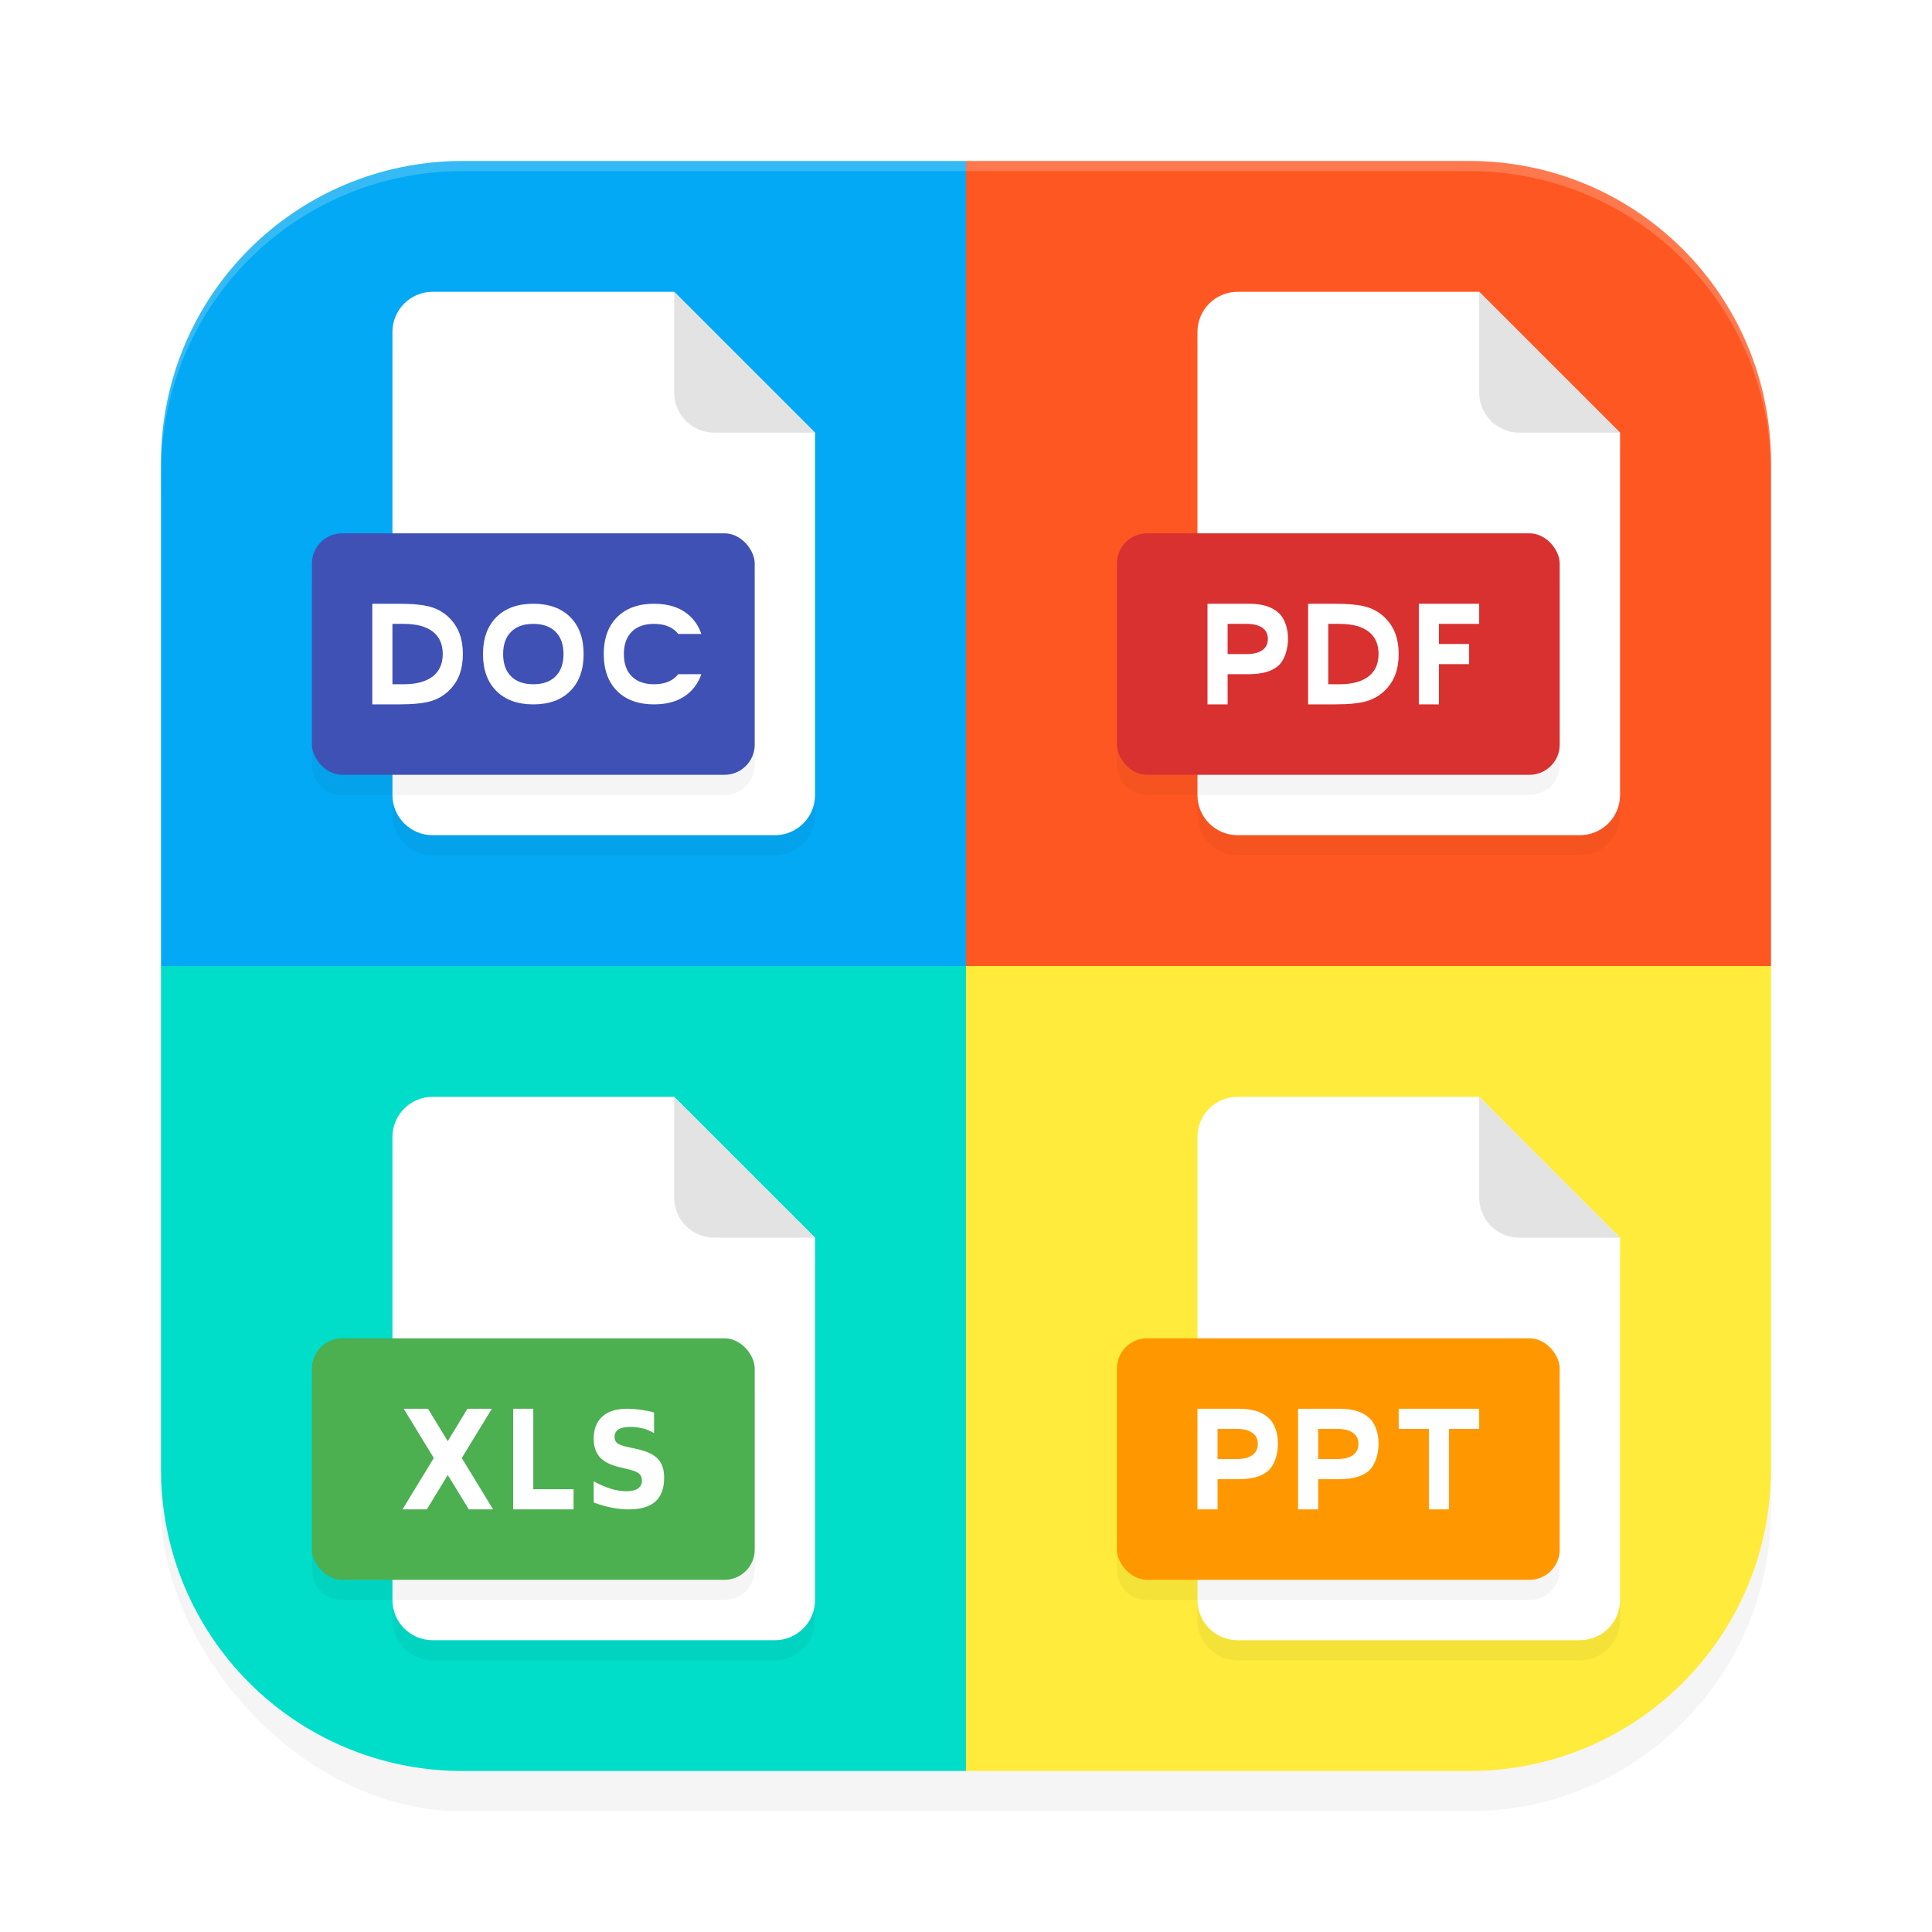 <?xml version="1.0" encoding="UTF-8" standalone="no"?>
<svg
   width="192"
   height="192"
   version="1"
   id="svg12"
   sodipodi:docname="apps_office_reader.svg"
   inkscape:version="1.1.1 (1:1.1+202109281949+c3084ef5ed)"
   xmlns:inkscape="http://www.inkscape.org/namespaces/inkscape"
   xmlns:sodipodi="http://sodipodi.sourceforge.net/DTD/sodipodi-0.dtd"
   xmlns="http://www.w3.org/2000/svg"
   xmlns:svg="http://www.w3.org/2000/svg"
   xmlns:rdf="http://www.w3.org/1999/02/22-rdf-syntax-ns#"
   xmlns:cc="http://creativecommons.org/ns#"
   xmlns:dc="http://purl.org/dc/elements/1.1/">
  <defs
     id="defs16">
    <filter
       inkscape:collect="always"
       style="color-interpolation-filters:sRGB"
       id="filter955"
       x="-0.048"
       width="1.096"
       y="-0.048"
       height="1.096">
      <feGaussianBlur
         inkscape:collect="always"
         stdDeviation="3.2"
         id="feGaussianBlur957" />
    </filter>
    <filter
       inkscape:collect="always"
       style="color-interpolation-filters:sRGB"
       id="filter35214"
       x="-0.079"
       y="-0.072"
       width="1.157"
       height="1.143">
      <feGaussianBlur
         inkscape:collect="always"
         stdDeviation="4"
         id="feGaussianBlur35216" />
    </filter>
    <filter
       inkscape:collect="always"
       style="color-interpolation-filters:sRGB"
       id="filter35626"
       x="-0.069"
       y="-0.082"
       width="1.138"
       height="1.164">
      <feGaussianBlur
         inkscape:collect="always"
         stdDeviation="3.562"
         id="feGaussianBlur35628" />
    </filter>
  </defs>
  <sodipodi:namedview
     pagecolor="#ffffff"
     bordercolor="#666666"
     borderopacity="1"
     objecttolerance="10"
     gridtolerance="10"
     guidetolerance="10"
     inkscape:pageopacity="0"
     inkscape:pageshadow="2"
     inkscape:window-width="1920"
     inkscape:window-height="1022"
     id="namedview14"
     showgrid="false"
     inkscape:zoom="1"
     inkscape:cx="67"
     inkscape:cy="99"
     inkscape:window-x="0"
     inkscape:window-y="34"
     inkscape:window-maximized="1"
     inkscape:current-layer="svg12"
     showguides="false"
     inkscape:document-rotation="0"
     inkscape:pagecheckerboard="0"
     inkscape:snap-bbox="true"
     inkscape:snap-bbox-midpoints="true"
     inkscape:snap-global="true">
    <inkscape:grid
       type="xygrid"
       id="grid852" />
  </sodipodi:namedview>
  <rect
     style="fill:#3f3f3f;fill-opacity:1;stroke-width:3.987"
     width="159.5"
     height="159.5"
     x="16.25"
     y="16.25"
     rx="29.906"
     ry="29.906"
     id="rect32612" />
  <rect
     style="opacity:0.2;fill:#000000;fill-opacity:1;stroke-width:4;filter:url(#filter955)"
     width="160"
     height="160"
     x="16"
     y="20"
     rx="30"
     ry="30"
     id="rect953" />
  <path
     id="rect4"
     style="fill:#03a9f4;fill-opacity:1;stroke-width:4"
     d="M 46 16 C 29.38 16 16 29.38 16 46 L 16 96 L 96 96 L 96 16 L 46 16 z " />
  <path
     id="path32615"
     style="fill:#ff5722;fill-opacity:1;stroke-width:4"
     d="m 146,16 c 16.62,0 30,13.38 30,30 V 96 H 96 V 16 Z" />
  <path
     id="rect959"
     style="fill:#ffffff;fill-opacity:1;stroke-width:4;opacity:0.2"
     d="M 46 16 C 29.38 16 16 29.38 16 46 L 16 47 C 16 30.38 29.38 17 46 17 L 146 17 C 162.62 17 176 30.38 176 47 L 176 46 C 176 29.38 162.62 16 146 16 L 46 16 z " />
  <path
     id="path32617"
     style="fill:#00ddc9;fill-opacity:1;stroke-width:4"
     d="M 46,176 C 29.38,176 16,162.62 16,146 V 96 h 80 v 80 z" />
  <path
     id="path32619"
     style="fill:#ffeb3b;fill-opacity:1;stroke-width:4"
     d="m 146,176 c 16.62,0 30,-13.38 30,-30 V 96 H 96 v 80 z" />
  <path
     id="path35169"
     style="opacity:0.2;fill:#000000;stroke-width:9.97;stroke-linecap:round;stroke-linejoin:round;filter:url(#filter35214)"
     d="m 43,31 c -2.216,0 -4,1.784 -4,4 v 46 c 0,2.216 1.784,4 4,4 h 34 c 2.216,0 4,-1.784 4,-4 V 45 L 67,31 Z m 80,0 c -2.216,0 -4,1.784 -4,4 v 46 c 0,2.216 1.784,4 4,4 h 34 c 2.216,0 4,-1.784 4,-4 V 45 L 147,31 Z m -80,80 c -2.216,0 -4,1.784 -4,4 v 46 c 0,2.216 1.784,4 4,4 h 34 c 2.216,0 4,-1.784 4,-4 V 125 L 67,111 Z m 80,0 c -2.216,0 -4,1.784 -4,4 v 46 c 0,2.216 1.784,4 4,4 h 34 c 2.216,0 4,-1.784 4,-4 v -36 l -14,-14 z" />
  <path
     id="rect946"
     style="fill:#ffffff;stroke-width:9.97;stroke-linecap:round;stroke-linejoin:round"
     d="m 43,29 h 24 l 14,14 v 36 c 0,2.216 -1.784,4 -4,4 H 43 c -2.216,0 -4,-1.784 -4,-4 V 33 c 0,-2.216 1.784,-4 4,-4 z"
     sodipodi:nodetypes="sccssssss" />
  <path
     id="path31713"
     style="fill:#ffffff;stroke-width:9.97;stroke-linecap:round;stroke-linejoin:round"
     d="m 123,29 h 24 l 14,14 v 36 c 0,2.216 -1.784,4 -4,4 h -34 c -2.216,0 -4,-1.784 -4,-4 V 33 c 0,-2.216 1.784,-4 4,-4 z"
     sodipodi:nodetypes="sccssssss" />
  <path
     id="path31557"
     style="fill:#ffffff;stroke-width:9.97;stroke-linecap:round;stroke-linejoin:round"
     d="m 43,109 h 24 l 14,14 v 36 c 0,2.216 -1.784,4 -4,4 H 43 c -2.216,0 -4,-1.784 -4,-4 v -46 c 0,-2.216 1.784,-4 4,-4 z"
     sodipodi:nodetypes="sccssssss" />
  <path
     id="path32016"
     style="fill:#ffffff;stroke-width:9.97;stroke-linecap:round;stroke-linejoin:round"
     d="m 123,109 h 24 l 14,14 v 36 c 0,2.216 -1.784,4 -4,4 h -34 c -2.216,0 -4,-1.784 -4,-4 v -46 c 0,-2.216 1.784,-4 4,-4 z"
     sodipodi:nodetypes="sccssssss" />
  <path
     id="rect1482"
     style="fill:#e3e3e3;fill-opacity:1;stroke-width:9.97;stroke-linecap:round;stroke-linejoin:round"
     d="m 67,29 v 10 c 0,2.216 1.784,4 4,4 h 10 z"
     sodipodi:nodetypes="csscc" />
  <path
     id="path31715"
     style="fill:#e3e3e3;fill-opacity:1;stroke-width:9.97;stroke-linecap:round;stroke-linejoin:round"
     d="m 147,29 v 10 c 0,2.216 1.784,4 4,4 h 10 z"
     sodipodi:nodetypes="csscc" />
  <path
     id="path31559"
     style="fill:#e3e3e3;fill-opacity:1;stroke-width:9.97;stroke-linecap:round;stroke-linejoin:round"
     d="m 67,109 v 10 c 0,2.216 1.784,4 4,4 h 10 z"
     sodipodi:nodetypes="csscc" />
  <path
     id="path32018"
     style="fill:#e3e3e3;fill-opacity:1;stroke-width:9.97;stroke-linecap:round;stroke-linejoin:round"
     d="m 147,109 v 10 c 0,2.216 1.784,4 4,4 h 10 z"
     sodipodi:nodetypes="csscc" />
  <path
     id="rect35581"
     style="opacity:0.2;fill:#000000;fill-opacity:1;stroke-width:9.863;stroke-linecap:round;stroke-linejoin:round;filter:url(#filter35626)"
     d="m 34,55 c -1.662,0 -3,1.338 -3,3 v 18 c 0,1.662 1.338,3 3,3 h 38 c 1.662,0 3,-1.338 3,-3 V 58 c 0,-1.662 -1.338,-3 -3,-3 z m 80,0 c -1.662,0 -3,1.338 -3,3 v 18 c 0,1.662 1.338,3 3,3 h 38 c 1.662,0 3,-1.338 3,-3 V 58 c 0,-1.662 -1.338,-3 -3,-3 z m -80,80 c -1.662,0 -3,1.338 -3,3 v 18 c 0,1.662 1.338,3 3,3 h 38 c 1.662,0 3,-1.338 3,-3 v -18 c 0,-1.662 -1.338,-3 -3,-3 z m 80,0 c -1.662,0 -3,1.338 -3,3 v 18 c 0,1.662 1.338,3 3,3 h 38 c 1.662,0 3,-1.338 3,-3 v -18 c 0,-1.662 -1.338,-3 -3,-3 z" />
  <rect
     style="fill:#3f51b5;fill-opacity:1;stroke-width:9.863;stroke-linecap:round;stroke-linejoin:round"
     id="rect1764"
     width="44"
     height="24"
     x="31"
     y="53"
     ry="3"
     rx="3" />
  <path
     id="path31517"
     style="font-weight:bold;font-size:13.221px;line-height:1.25;font-family:'DejaVu Sans';-inkscape-font-specification:'DejaVu Sans Bold';fill:#ffffff;stroke-width:0.332"
     d="m 53,60 c -1.558,0 -2.782,0.443 -3.672,1.33 C 48.443,62.217 48,63.442 48,65.004 48,66.562 48.443,67.783 49.328,68.67 50.218,69.557 51.442,70 53,70 54.562,70 55.786,69.557 56.672,68.67 57.557,67.783 58,66.562 58,65.004 58,63.442 57.557,62.217 56.672,61.33 55.786,60.443 54.562,60 53,60 Z m -0.004,2 c 0.955,0 1.695,0.262 2.219,0.787 C 55.738,63.312 56,64.051 56,65.004 56,65.952 55.738,66.688 55.215,67.213 54.691,67.738 53.952,68 52.996,68 52.046,68 51.309,67.738 50.785,67.213 50.262,66.688 50,65.952 50,65.004 50,64.051 50.262,63.312 50.785,62.787 51.309,62.262 52.046,62 52.996,62 Z" />
  <path
     id="path31519"
     style="font-weight:bold;font-size:13.221px;line-height:1.25;font-family:'DejaVu Sans';-inkscape-font-specification:'DejaVu Sans Bold';fill:#ffffff;stroke-width:0.335"
     d="m 37,60 v 10 h 2.602 c 1.435,0 2.511,-0.108 3.229,-0.322 0.717,-0.219 1.331,-0.586 1.844,-1.104 0.448,-0.451 0.782,-0.971 1,-1.561 C 45.892,66.42 46,65.745 46,64.99 c 0,-0.746 -0.108,-1.414 -0.326,-2.004 -0.218,-0.589 -0.552,-1.11 -1,-1.561 C 44.166,60.908 43.555,60.542 42.842,60.328 42.133,60.109 41.054,60 39.602,60 Z m 2,2 h 1.107 c 1.268,0 2.233,0.254 2.896,0.764 C 43.667,63.273 44,64.015 44,64.99 44,65.969 43.665,66.715 42.996,67.229 42.333,67.742 41.37,68 40.107,68 H 39 Z" />
  <path
     id="path31521"
     style="font-weight:bold;font-size:13.221px;line-height:1.25;font-family:'DejaVu Sans';-inkscape-font-specification:'DejaVu Sans Bold';fill:#ffffff;stroke-width:0.332"
     d="m 65,60 c -1.558,0 -2.782,0.443 -3.672,1.33 C 60.443,62.217 60,63.442 60,65.004 60,66.562 60.443,67.783 61.328,68.67 62.218,69.557 63.442,70 65,70 c 1.562,0 2.786,-0.443 3.672,-1.33 0.464,-0.464 0.805,-1.022 1.025,-1.67 h -2.295 c -0.058,0.074 -0.12,0.146 -0.188,0.213 C 66.691,67.738 65.952,68 64.996,68 64.046,68 63.309,67.738 62.785,67.213 62.262,66.688 62,65.952 62,65.004 62,64.051 62.262,63.312 62.785,62.787 63.309,62.262 64.046,62 64.996,62 c 0.955,0 1.695,0.262 2.219,0.787 0.067,0.067 0.129,0.139 0.188,0.213 h 2.295 C 69.476,62.351 69.135,61.794 68.672,61.33 67.786,60.443 66.562,60 65,60 Z" />
  <rect
     style="fill:#d93030;fill-opacity:1;stroke-width:9.863;stroke-linecap:round;stroke-linejoin:round"
     id="rect31717"
     width="44"
     height="24"
     x="111"
     y="53"
     ry="3"
     rx="3" />
  <path
     id="path31965"
     style="font-weight:bold;font-size:13.221px;line-height:1.25;font-family:'DejaVu Sans';-inkscape-font-specification:'DejaVu Sans Bold';fill:#ffffff;stroke-width:0.335"
     d="M 130,60 V 70 h 2.602 c 1.435,0 2.511,-0.108 3.229,-0.322 0.717,-0.219 1.331,-0.586 1.844,-1.104 0.448,-0.451 0.782,-0.971 1,-1.561 C 138.892,66.42 139,65.745 139,64.99 c 0,-0.746 -0.108,-1.414 -0.326,-2.004 -0.218,-0.589 -0.552,-1.11 -1,-1.561 -0.508,-0.518 -1.119,-0.883 -1.832,-1.098 -0.709,-0.219 -1.788,-0.328 -3.24,-0.328 z m 2,2 h 1.107 c 1.268,0 2.233,0.254 2.896,0.764 0.663,0.509 0.996,1.252 0.996,2.227 0,0.979 -0.335,1.725 -1.004,2.238 C 135.333,67.742 134.37,68 133.107,68 H 132 Z" />
  <path
     id="path31967"
     style="font-weight:bold;font-size:13.221px;line-height:1.25;font-family:'DejaVu Sans';-inkscape-font-specification:'DejaVu Sans Bold';fill:#ffffff;stroke-width:0.338"
     d="M 120,60 V 70 h 2 v -3 h 2.16 c 1.237,-0.018 2.184,-0.25 2.844,-0.812 C 127.668,65.62 128,64.512 128,63.463 c 0,-1.045 -0.332,-2.049 -0.996,-2.611 -0.66,-0.567 -1.607,-0.852 -2.844,-0.852 z m 2,2 h 1.906 c 0.668,0 1.185,0.13 1.549,0.389 0.364,0.259 0.545,0.628 0.545,1.107 0,0.48 -0.181,0.851 -0.545,1.115 -0.364,0.259 -0.881,0.389 -1.549,0.389 H 122 Z" />
  <path
     d="m 141,60 h 6 v 2 h -4 v 2 h 3 V 66 h -3 v 4 h -2 z"
     style="font-weight:bold;font-size:13.221px;line-height:1.25;font-family:'DejaVu Sans';-inkscape-font-specification:'DejaVu Sans Bold';fill:#ffffff;stroke-width:0.318"
     id="path31969"
     sodipodi:nodetypes="ccccccccccc" />
  <rect
     style="fill:#4caf50;fill-opacity:1;stroke-width:9.863;stroke-linecap:round;stroke-linejoin:round"
     id="rect31561"
     width="44"
     height="24"
     x="31"
     y="133"
     ry="3"
     rx="3" />
  <path
     d="M 45.89,144.896 49,150 H 46.592 L 44.497,146.584 42.42,150 H 40 L 43.11,144.896 40.12,140 H 42.534 L 44.497,143.222 46.454,140 h 2.426 z"
     style="font-weight:bold;font-size:13.221px;line-height:1.25;font-family:'DejaVu Sans';-inkscape-font-specification:'DejaVu Sans Bold';fill:#ffffff;stroke-width:0.325"
     id="path31657" />
  <path
     d="m 51,140 h 2 v 8 h 4 v 2 h -6 z"
     style="font-weight:bold;font-size:13.221px;line-height:1.25;font-family:'DejaVu Sans';-inkscape-font-specification:'DejaVu Sans Bold';fill:#ffffff;stroke-width:0.315"
     id="path31659"
     sodipodi:nodetypes="ccccccc" />
  <path
     d="m 65,140.378 v 2.04 c -0.487,-0.237 -0.545,-0.316 -1.008,-0.436 -0.464,-0.121 -0.901,-0.181 -1.313,-0.181 -0.547,0 -0.951,0.082 -1.212,0.245 -0.261,0.164 -0.392,0.417 -0.392,0.762 0,0.258 0.087,0.461 0.261,0.607 0.178,0.142 0.499,0.265 0.963,0.368 l 0.975,0.213 c 0.986,0.215 1.688,0.542 2.104,0.981 0.416,0.439 0.624,1.063 0.624,1.872 0,1.063 -0.291,1.855 -0.874,2.376 -0.578,0.516 -1.464,0.775 -2.656,0.775 -0.563,0 -1.127,-0.058 -1.694,-0.174 C 60.21,149.709 59.566,149.537 59,149.309 v -2.098 c 0.567,0.327 1.19,0.575 1.717,0.742 0.531,0.164 1.042,0.245 1.533,0.245 0.499,0 0.881,-0.09 1.147,-0.271 0.265,-0.181 0.398,-0.439 0.398,-0.775 0,-0.301 -0.091,-0.534 -0.273,-0.697 -0.178,-0.164 -0.537,-0.31 -1.076,-0.439 l -0.885,-0.213 c -0.887,-0.207 -1.537,-0.536 -1.949,-0.988 C 59.204,144.364 59,143.755 59,142.989 c 0,-0.96 0.285,-1.698 0.856,-2.214 0.57,-0.516 1.39,-0.775 2.46,-0.775 0.487,0 0.988,0.041 1.503,0.123 0.515,0.077 0.63,0.096 1.181,0.255 z"
     style="font-weight:bold;font-size:13.221px;line-height:1.25;font-family:'DejaVu Sans';-inkscape-font-specification:'DejaVu Sans Bold';fill:#ffffff;stroke-width:0.317"
     id="path31661"
     sodipodi:nodetypes="ccsssscccsscsscccsssccccssscc" />
  <rect
     style="fill:#ff9800;fill-opacity:1;stroke-width:9.863;stroke-linecap:round;stroke-linejoin:round"
     id="rect32020"
     width="44"
     height="24"
     x="111"
     y="133"
     ry="3"
     rx="3" />
  <path
     id="path32268"
     style="font-weight:bold;font-size:13.221px;line-height:1.25;font-family:'DejaVu Sans';-inkscape-font-specification:'DejaVu Sans Bold';fill:#ffffff;stroke-width:0.338"
     d="m 119,140 v 10 h 2 v -3 h 2.16 c 1.237,-0.018 2.184,-0.25 2.844,-0.812 0.664,-0.567 0.996,-1.675 0.996,-2.725 0,-1.045 -0.332,-2.049 -0.996,-2.611 C 125.344,140.284 124.397,140 123.16,140 Z m 2,2 h 1.906 c 0.668,0 1.185,0.13 1.549,0.389 0.364,0.259 0.545,0.628 0.545,1.107 0,0.48 -0.181,0.851 -0.545,1.115 C 124.091,144.87 123.574,145 122.906,145 H 121 Z" />
  <path
     d="m 139,140 h 8 v 2 h -3 v 8 h -2 v -8 h -3 z"
     style="font-weight:bold;font-size:13.221px;line-height:1.25;font-family:'DejaVu Sans';-inkscape-font-specification:'DejaVu Sans Bold';fill:#ffffff;stroke-width:0.32"
     id="path32270"
     sodipodi:nodetypes="ccccccccc" />
  <path
     id="path32352"
     style="font-weight:bold;font-size:13.221px;line-height:1.25;font-family:'DejaVu Sans';-inkscape-font-specification:'DejaVu Sans Bold';fill:#ffffff;stroke-width:0.338"
     d="m 129,140 v 10 h 2 v -3 h 2.16 c 1.237,-0.018 2.184,-0.25 2.844,-0.812 0.664,-0.567 0.996,-1.675 0.996,-2.725 0,-1.045 -0.332,-2.049 -0.996,-2.611 C 135.344,140.284 134.397,140 133.16,140 Z m 2,2 h 1.906 c 0.668,0 1.185,0.13 1.549,0.389 0.364,0.259 0.545,0.628 0.545,1.107 0,0.48 -0.181,0.851 -0.545,1.115 C 134.091,144.87 133.574,145 132.906,145 H 131 Z" />
</svg>
